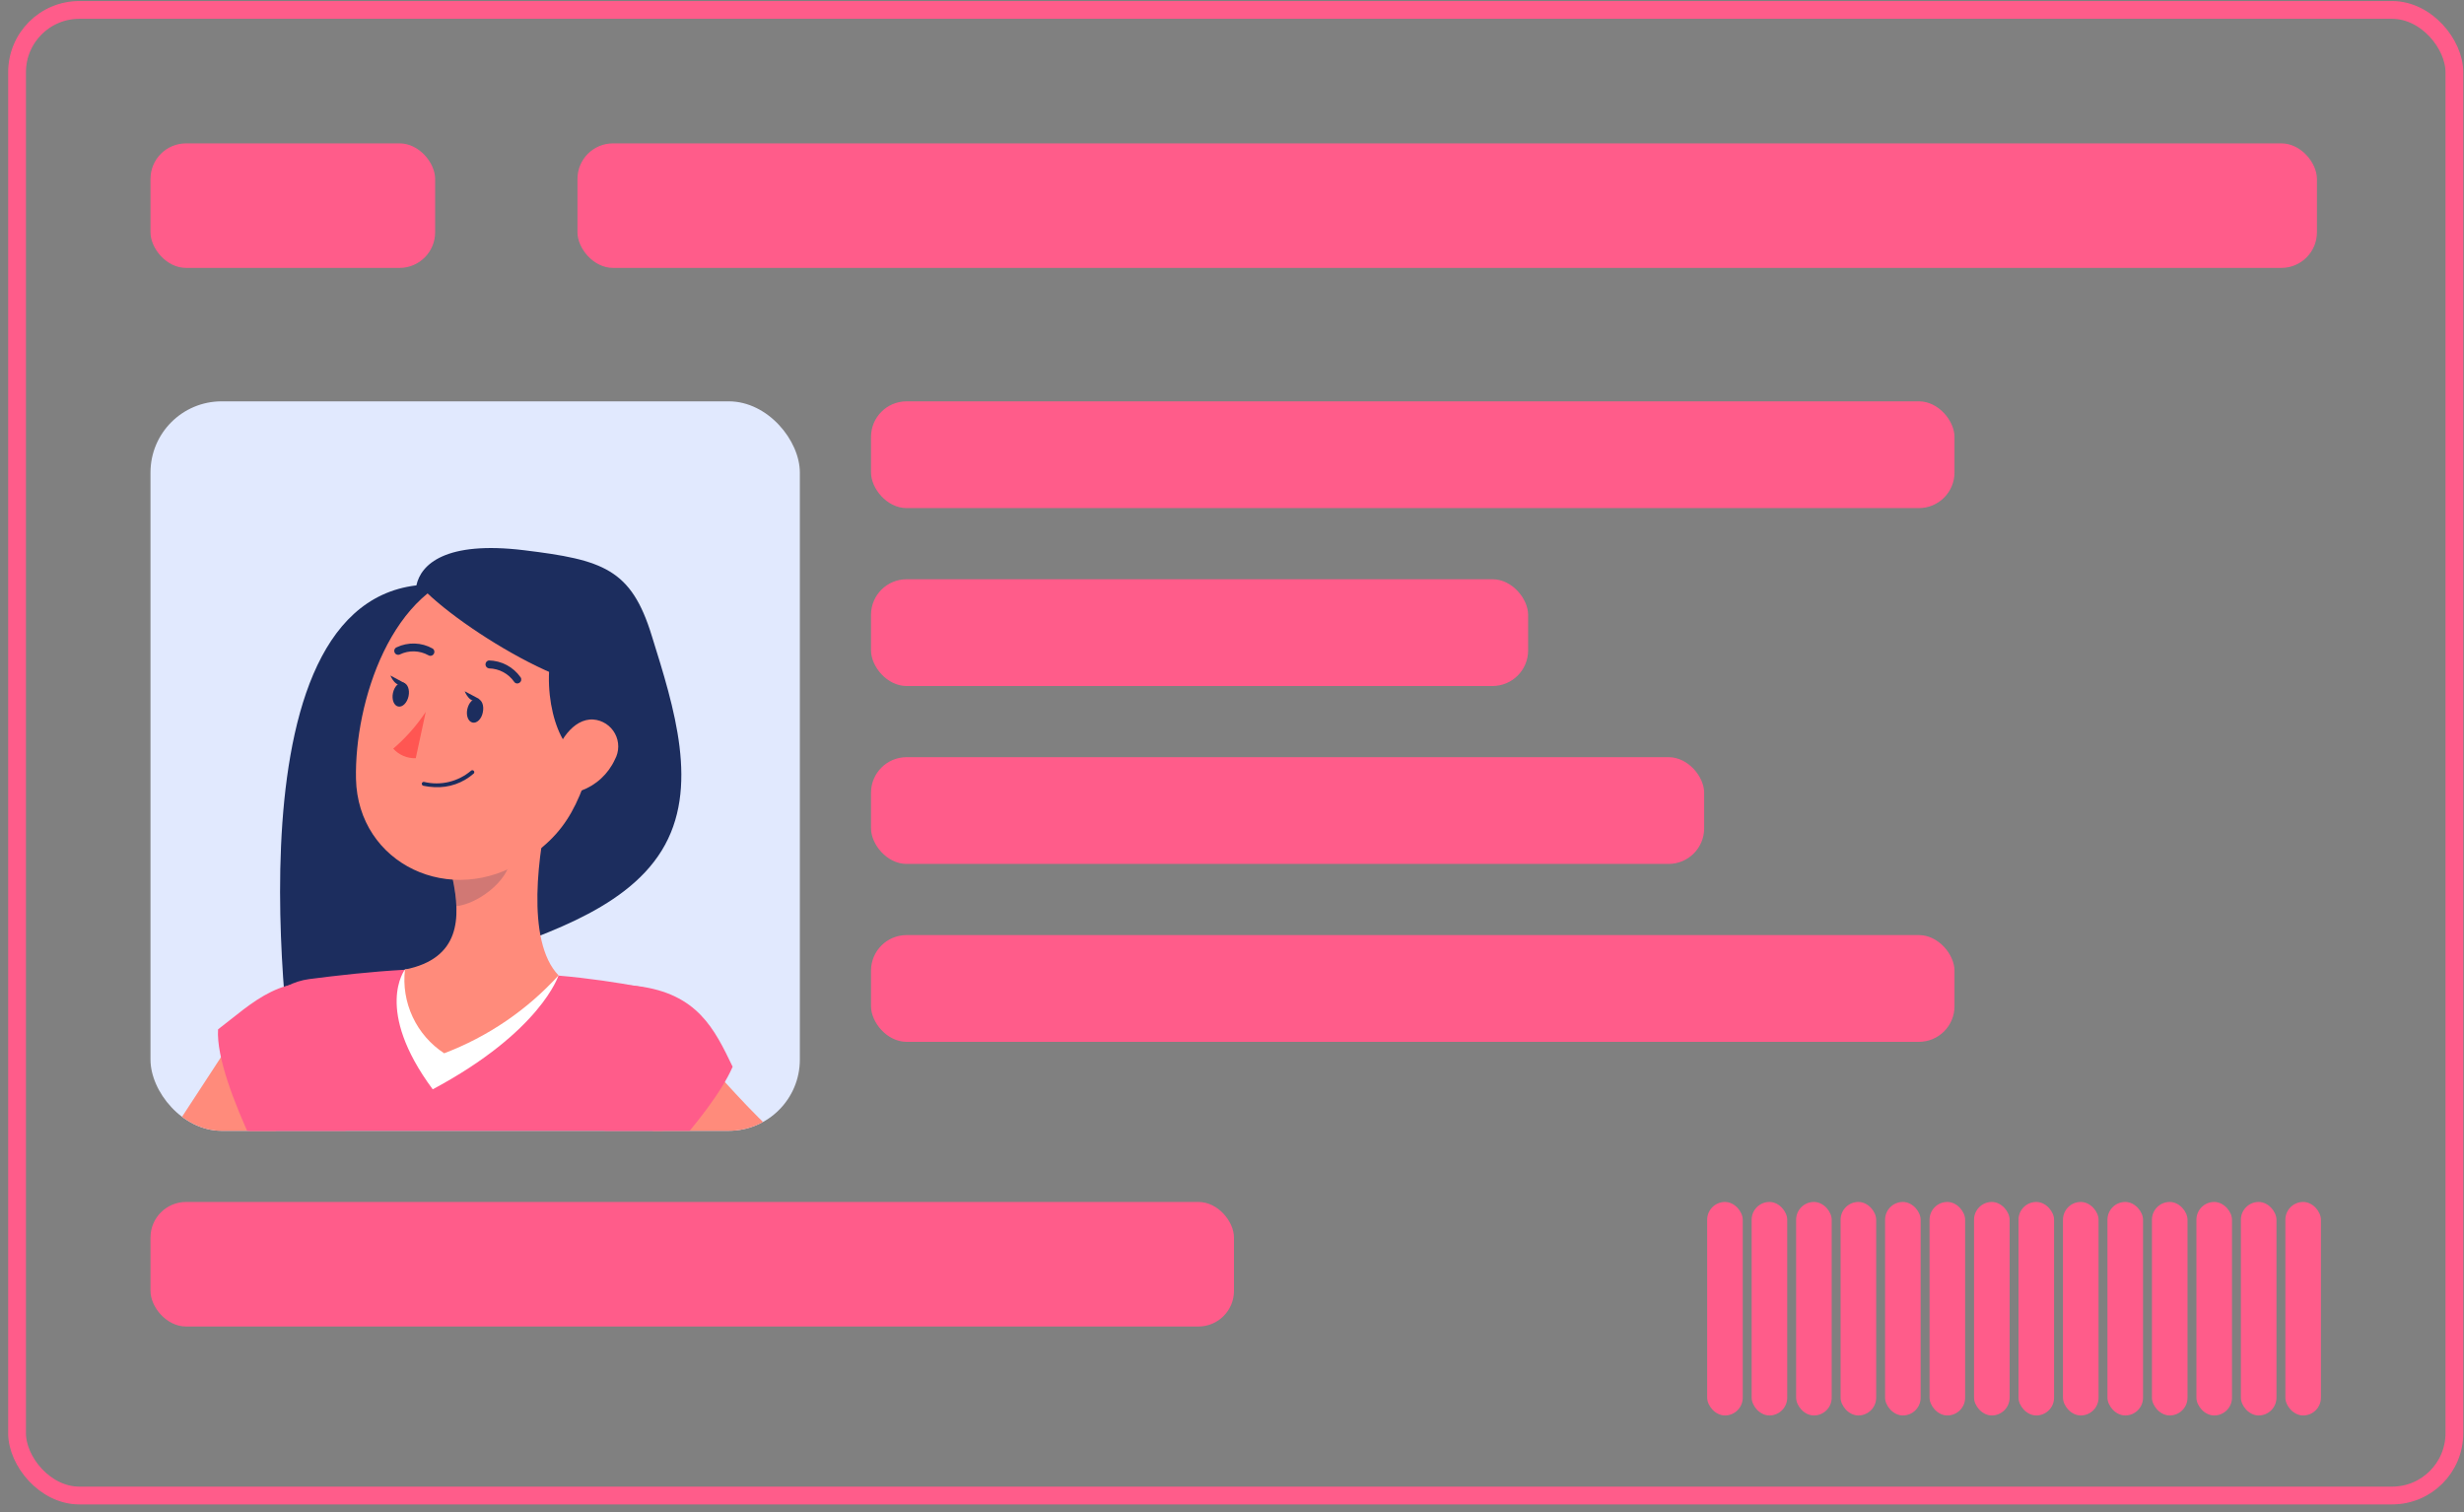 <svg width="277" height="170" viewBox="0 0 277 170" fill="none" xmlns="http://www.w3.org/2000/svg">
<rect x="0" y="0" width="277" height="170" fill="#808080" stroke="none"/>
<rect x="16.918" y="16.115" width="32" height="14" rx="4" fill="#FF5C8A"/>
<rect x="64.918" y="16.115" width="195.549" height="14" rx="4" fill="#FF5C8A"/>
<g clip-path="url(#clip0_5079_32307)">
<rect x="16.918" y="45.115" width="73" height="82" rx="8" fill="#E1E9FE"/>
<path d="M46.811 65.803C47.309 63.452 50.059 60.772 58.92 61.853C67.781 62.934 70.959 63.944 73.267 71.455C75.789 79.549 78.706 88.616 74.387 95.615C70.068 102.614 60.067 105.344 52.759 108.105C45.451 110.866 33.173 122.441 33.173 122.441C33.173 122.441 24.416 68.463 46.811 65.803Z" fill="#1C2D5E"/>
<path d="M35.32 120.389C33.604 123.184 31.814 125.876 30.032 128.613C28.249 131.35 26.386 134.008 24.525 136.689C22.665 139.369 20.78 142.042 18.807 144.66C16.833 147.278 14.845 149.875 12.747 152.502L13.054 152.051C12.624 152.739 12.096 153.36 11.486 153.894C10.985 154.316 10.444 154.689 9.872 155.009C8.952 155.515 7.973 155.905 6.957 156.169C5.282 156.606 3.568 156.876 1.841 156.977C-1.271 157.167 -4.393 157.123 -7.498 156.845C-10.522 156.588 -13.498 156.197 -16.463 155.736C-19.427 155.274 -22.363 154.705 -25.267 153.97C-25.88 153.819 -26.407 153.43 -26.734 152.89C-27.06 152.349 -27.158 151.702 -27.007 151.089C-26.879 150.552 -26.566 150.077 -26.123 149.747C-25.68 149.417 -25.136 149.253 -24.584 149.284C-21.727 149.429 -18.801 149.575 -15.922 149.637C-13.044 149.699 -10.167 149.75 -7.324 149.657C-4.57 149.616 -1.822 149.401 0.905 149.012C2.105 148.847 3.287 148.565 4.432 148.168C4.827 148.03 5.206 147.851 5.564 147.634C5.632 147.597 5.69 147.545 5.735 147.481C5.735 147.481 5.656 147.493 5.577 147.643L5.884 147.193C7.77 144.601 9.544 142.026 11.331 139.391L16.653 131.379L27.187 115.247C27.866 114.173 28.942 113.413 30.181 113.134C31.419 112.854 32.718 113.078 33.791 113.757C34.864 114.435 35.624 115.511 35.904 116.75C36.183 117.988 35.959 119.287 35.281 120.36L35.32 120.389Z" fill="#FF8B7B"/>
<path d="M38.382 111.169C32.04 108.83 28.289 112.856 24.514 115.713C24.122 121.936 32.517 136.421 32.517 136.421C32.517 136.421 49.93 115.336 38.382 111.169Z" fill="#FF5C8A"/>
<path d="M28.275 117.004C27.871 123.79 27.555 142.987 31.213 172.499L70.951 174.029C70.899 159.513 69.689 145.576 76.614 117.986C76.805 117.226 76.839 116.433 76.711 115.659C76.584 114.885 76.3 114.145 75.875 113.485C75.451 112.825 74.895 112.26 74.243 111.823C73.591 111.386 72.857 111.088 72.085 110.947C69.467 110.457 66.215 109.964 62.788 109.669C57.055 109.043 51.285 108.823 45.522 109.011C41.794 109.213 37.801 109.665 34.751 110.063C33.035 110.292 31.452 111.109 30.271 112.375C29.09 113.641 28.385 115.277 28.275 117.004Z" fill="#FF5C8A"/>
<path d="M45.525 108.988L62.79 109.647C62.79 109.647 60.815 115.954 48.645 122.452C41.997 113.483 45.525 108.988 45.525 108.988Z" fill="white"/>
<path d="M61.827 90.139C60.517 95.66 59.054 105.764 62.791 109.646C59.254 113.536 54.848 116.536 49.933 118.402C48.397 117.397 47.171 115.983 46.393 114.32C45.614 112.658 45.314 110.811 45.525 108.987C51.776 107.747 51.794 103.149 50.891 98.794L61.827 90.139Z" fill="#FF8B7B"/>
<path opacity="0.2" d="M57.36 93.674L50.881 98.782C51.112 99.796 51.25 100.829 51.296 101.869C53.649 101.617 57.028 99.147 57.375 96.675C57.554 95.683 57.549 94.665 57.36 93.674Z" fill="#1C2D5E"/>
<path d="M68.072 80.18C65.545 89.129 64.666 92.965 59.081 96.625C50.669 102.143 40.233 97.089 40.02 87.56C39.836 78.992 43.988 65.793 53.633 64.103C55.765 63.714 57.961 63.878 60.011 64.578C62.062 65.279 63.899 66.493 65.347 68.106C66.795 69.718 67.805 71.674 68.283 73.788C68.76 75.902 68.687 78.103 68.072 80.18Z" fill="#FF8B7B"/>
<path d="M62.412 71.789C60.591 77.087 62.562 84.363 65.335 84.951C68.108 85.539 72.17 75.413 72.17 75.413L62.412 71.789Z" fill="#1C2D5E"/>
<path d="M47.458 66.108C52.608 71.43 69.074 81.049 70.461 75.669C71.848 70.29 65.307 64.512 59.858 63.493C54.41 62.474 49.614 63.825 47.458 66.108Z" fill="#1C2D5E"/>
<path d="M54.277 80.08C54.137 80.826 53.603 81.338 53.117 81.224C52.631 81.109 52.376 80.439 52.536 79.708C52.696 78.977 53.21 78.45 53.698 78.553C54.186 78.656 54.439 79.337 54.277 80.08Z" fill="#1C2D5E"/>
<path d="M45.927 78.27C46.088 77.53 45.826 76.845 45.343 76.74C44.859 76.635 44.337 77.151 44.177 77.891C44.017 78.631 44.279 79.316 44.762 79.421C45.245 79.525 45.767 79.01 45.927 78.27Z" fill="#1C2D5E"/>
<path d="M45.554 76.833L43.889 75.934C43.889 75.934 44.502 77.525 45.554 76.833Z" fill="#1C2D5E"/>
<path d="M47.863 80.022C46.841 81.563 45.611 82.955 44.207 84.158C44.526 84.51 44.917 84.789 45.355 84.974C45.792 85.16 46.264 85.247 46.739 85.231L47.863 80.022Z" fill="#FF5652"/>
<path d="M48.852 88.486C48.427 88.469 48.005 88.418 47.589 88.33C47.534 88.314 47.486 88.279 47.455 88.231C47.424 88.183 47.411 88.125 47.419 88.068C47.425 88.039 47.436 88.012 47.452 87.987C47.468 87.963 47.489 87.942 47.514 87.927C47.539 87.911 47.566 87.9 47.595 87.895C47.624 87.89 47.653 87.891 47.682 87.898C48.596 88.117 49.548 88.118 50.462 87.9C51.377 87.682 52.227 87.252 52.944 86.645C52.964 86.625 52.989 86.609 53.015 86.598C53.042 86.587 53.071 86.581 53.099 86.581C53.128 86.581 53.157 86.587 53.184 86.598C53.21 86.609 53.235 86.625 53.255 86.646C53.275 86.666 53.291 86.691 53.303 86.717C53.313 86.744 53.319 86.773 53.319 86.802C53.319 86.83 53.313 86.859 53.302 86.886C53.291 86.912 53.275 86.937 53.254 86.957C52.043 88.023 50.463 88.572 48.852 88.486Z" fill="#1C2D5E"/>
<path d="M69.128 85.372C68.757 86.182 68.228 86.91 67.573 87.514C66.917 88.118 66.148 88.585 65.311 88.889C63.073 89.693 61.779 87.733 62.261 85.528C62.69 83.545 64.38 80.736 66.705 80.882C67.21 80.922 67.698 81.088 68.123 81.365C68.548 81.642 68.897 82.021 69.138 82.468C69.379 82.914 69.504 83.414 69.503 83.921C69.501 84.428 69.372 84.927 69.128 85.372Z" fill="#FF8B7B"/>
<path d="M58.113 76.829C58.053 76.826 57.994 76.808 57.942 76.778C57.889 76.749 57.845 76.707 57.811 76.658C57.493 76.198 57.071 75.821 56.579 75.556C56.088 75.292 55.54 75.148 54.982 75.137C54.874 75.125 54.774 75.075 54.7 74.996C54.626 74.917 54.582 74.814 54.577 74.706C54.572 74.598 54.607 74.492 54.673 74.406C54.74 74.321 54.835 74.263 54.942 74.241C55.645 74.252 56.336 74.428 56.958 74.757C57.58 75.086 58.115 75.558 58.52 76.133C58.554 76.18 58.578 76.234 58.591 76.291C58.603 76.348 58.604 76.407 58.594 76.464C58.583 76.521 58.561 76.576 58.528 76.624C58.496 76.673 58.454 76.714 58.405 76.746C58.364 76.778 58.318 76.802 58.267 76.817C58.217 76.831 58.165 76.835 58.113 76.829Z" fill="#1C2D5E"/>
<path d="M44.597 73.576C44.544 73.556 44.496 73.525 44.456 73.486C44.416 73.447 44.384 73.4 44.363 73.347C44.338 73.295 44.324 73.238 44.322 73.179C44.32 73.121 44.33 73.063 44.351 73.009C44.372 72.955 44.403 72.905 44.444 72.864C44.485 72.822 44.533 72.789 44.587 72.766C45.223 72.463 45.922 72.317 46.626 72.341C47.33 72.364 48.018 72.556 48.632 72.901C48.73 72.965 48.799 73.065 48.823 73.18C48.847 73.295 48.824 73.415 48.76 73.513C48.729 73.562 48.688 73.605 48.641 73.639C48.593 73.673 48.539 73.698 48.482 73.71C48.425 73.723 48.366 73.725 48.308 73.715C48.25 73.704 48.195 73.683 48.146 73.651C47.658 73.382 47.112 73.235 46.554 73.221C45.997 73.207 45.445 73.327 44.944 73.571C44.833 73.619 44.709 73.62 44.597 73.576Z" fill="#1C2D5E"/>
<path d="M53.909 78.593L52.242 77.705C52.242 77.705 52.849 79.329 53.909 78.593Z" fill="#1C2D5E"/>
<path d="M76.526 115.732C77.213 116.622 78.068 117.658 78.858 118.613C79.648 119.568 80.512 120.56 81.373 121.505C83.086 123.382 84.814 125.239 86.648 126.966C90.108 130.389 94.054 133.284 98.359 135.556C98.61 135.696 98.88 135.792 99.135 135.909L99.517 136.084C99.64 136.107 99.517 136.084 99.517 136.084L99.361 136.055C98.916 135.972 98.711 136.141 98.842 136.12C99.562 135.807 100.214 135.358 100.762 134.795C102.485 133.099 104.044 131.244 105.419 129.255C106.95 127.235 108.378 125.023 109.753 122.79C111.128 120.556 112.531 118.293 113.851 116.049C114.145 115.535 114.621 115.15 115.185 114.968C115.749 114.786 116.36 114.821 116.9 115.066C117.439 115.312 117.868 115.749 118.102 116.293C118.336 116.838 118.359 117.45 118.165 118.01C116.399 123.251 114.183 128.331 111.543 133.191C110.142 135.793 108.463 138.235 106.537 140.476C105.304 141.927 103.788 143.111 102.081 143.955C100.692 144.593 99.143 144.793 97.637 144.531C97.415 144.507 97.196 144.466 96.98 144.408L96.469 144.243L95.919 144.037C95.564 143.901 95.183 143.784 94.843 143.628C92.083 142.483 89.452 141.047 86.996 139.346C84.619 137.726 82.36 135.939 80.235 134C78.125 132.116 76.116 130.124 74.214 128.03C73.263 126.991 72.343 125.931 71.453 124.85C70.508 123.739 69.71 122.702 68.794 121.435C68.105 120.415 67.834 119.168 68.039 117.953C68.244 116.739 68.908 115.65 69.894 114.912C70.881 114.174 72.113 113.844 73.336 113.99C74.559 114.137 75.679 114.748 76.463 115.698L76.526 115.732Z" fill="#FF8B7B"/>
<path d="M71.663 110.845C78.421 111.706 80.311 115.657 82.363 119.915C79.886 125.633 70.734 134.495 70.734 134.495C70.734 134.495 59.486 109.305 71.663 110.845Z" fill="#FF5C8A"/>
</g>
<rect x="97.918" y="45.115" width="121.804" height="12" rx="4" fill="#FF5C8A"/>
<rect x="97.918" y="65.115" width="73.872" height="12" rx="4" fill="#FF5C8A"/>
<rect x="97.918" y="85.115" width="93.662" height="12" rx="4" fill="#FF5C8A"/>
<rect x="97.918" y="105.115" width="121.804" height="12" rx="4" fill="#FF5C8A"/>
<rect x="16.918" y="135.115" width="121.804" height="14" rx="4" fill="#FF5C8A"/>
<rect x="191.918" y="135.115" width="4" height="24" rx="2" fill="#FF5C8A"/>
<rect x="196.918" y="135.115" width="4" height="24" rx="2" fill="#FF5C8A"/>
<rect x="201.918" y="135.115" width="4" height="24" rx="2" fill="#FF5C8A"/>
<rect x="206.918" y="135.115" width="4" height="24" rx="2" fill="#FF5C8A"/>
<rect x="211.918" y="135.115" width="4" height="24" rx="2" fill="#FF5C8A"/>
<rect x="216.918" y="135.115" width="4" height="24" rx="2" fill="#FF5C8A"/>
<rect x="221.918" y="135.115" width="4" height="24" rx="2" fill="#FF5C8A"/>
<rect x="226.918" y="135.115" width="4" height="24" rx="2" fill="#FF5C8A"/>
<rect x="231.918" y="135.115" width="4" height="24" rx="2" fill="#FF5C8A"/>
<rect x="236.918" y="135.115" width="4" height="24" rx="2" fill="#FF5C8A"/>
<rect x="241.918" y="135.115" width="4" height="24" rx="2" fill="#FF5C8A"/>
<rect x="246.918" y="135.115" width="4" height="24" rx="2" fill="#FF5C8A"/>
<rect x="251.918" y="135.115" width="4" height="24" rx="2" fill="#FF5C8A"/>
<rect x="256.918" y="135.115" width="4" height="24" rx="2" fill="#FF5C8A"/>
<rect x="1.918" y="1.115" width="274" height="167" rx="7" stroke="#FF5C8A" stroke-width="2"/>
<defs>
<clipPath id="clip0_5079_32307">
<rect x="16.918" y="45.115" width="73" height="82" rx="8" fill="white"/>
</clipPath>
</defs>
</svg>
